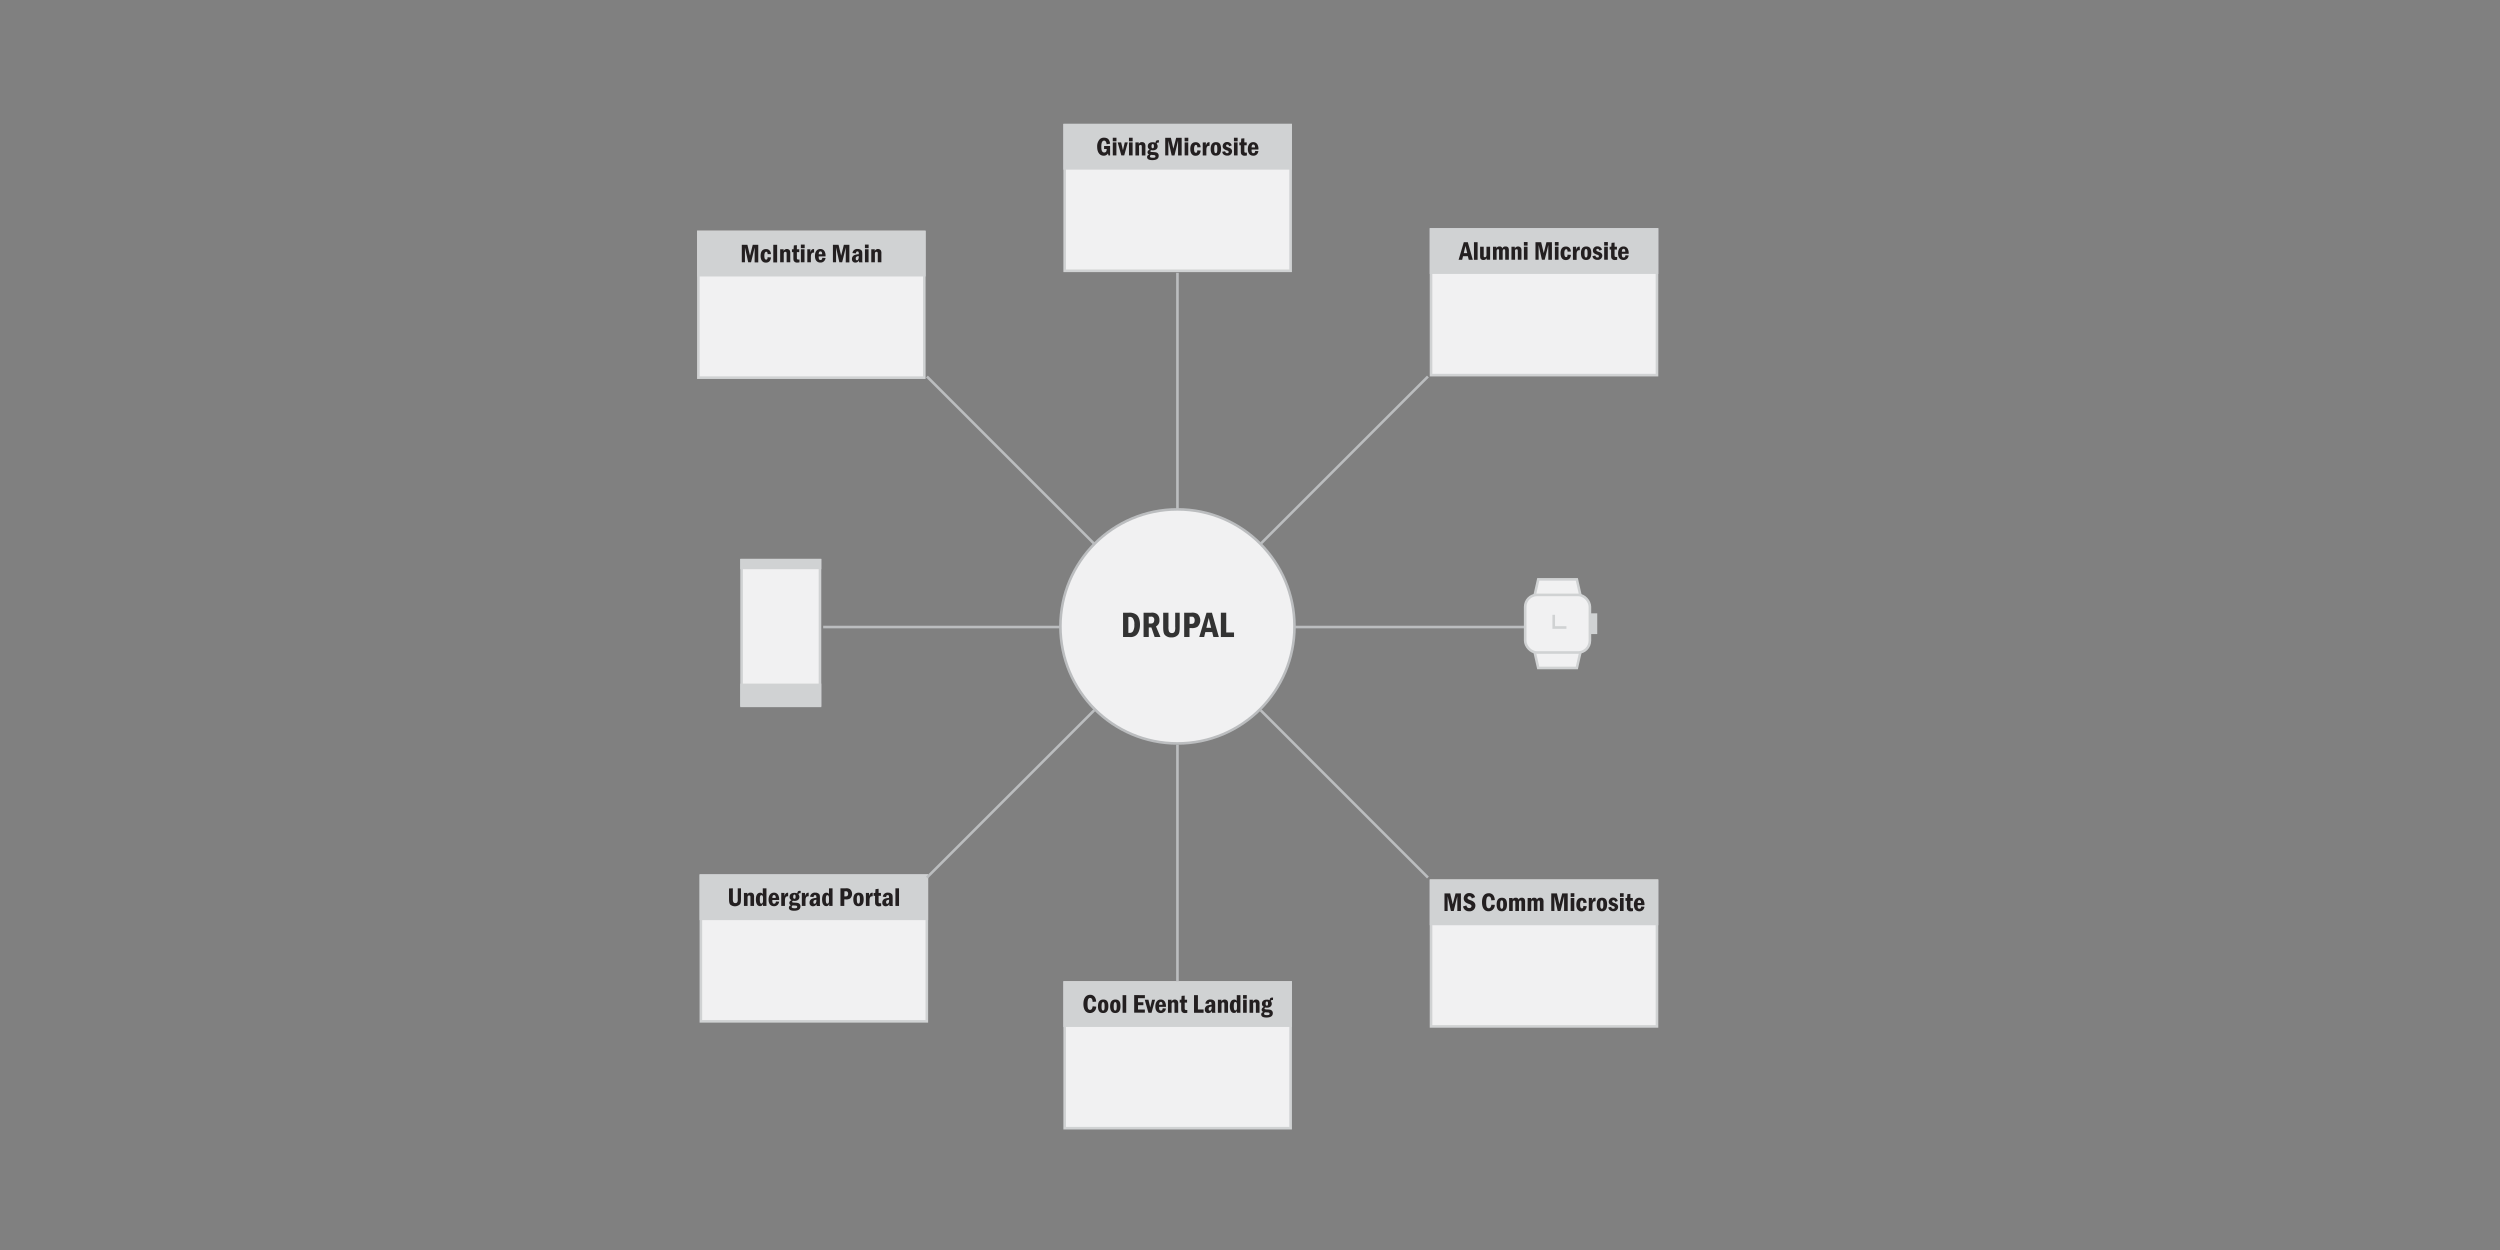 <svg id="Layer_1" data-name="Layer 1" xmlns="http://www.w3.org/2000/svg" width="960" height="480" viewBox="0 0 960 480"><rect x="0" y="0" width="960" height="480" fill="#808080" stroke="none"/><defs><style>.cls-1,.cls-4{fill:#f1f1f2;}.cls-1,.cls-2,.cls-6{stroke:#d0d2d3;}.cls-1,.cls-2,.cls-4,.cls-5,.cls-6{stroke-miterlimit:10;}.cls-2{fill:#d0d2d3;}.cls-3{fill:#231f20;}.cls-4,.cls-5{stroke:#bbbdbf;}.cls-5,.cls-6{fill:none;}.cls-7{fill:#333;}</style></defs><title>architecture-graphic</title><rect class="cls-1" x="268.17" y="89.06" width="86.76" height="55.96"/><rect class="cls-2" x="268.17" y="89.11" width="86.76" height="16.56"/><path class="cls-3" d="M287,94l1,4.18L289.06,94h2.11v6.77h-1.39V95.06l-1.38,5.66h-1.09l-1.25-5.66v5.66h-1.21V94Z"/><path class="cls-3" d="M294.76,97.6c0-.68-.19-.93-.55-.93s-.7.47-.7,1.49.2,1.53.68,1.53.53-.26.57-.92l1.31.08c-.15,1.33-.79,2-2,2s-2-.9-2-2.61.73-2.6,2.07-2.6a1.76,1.76,0,0,1,1.34.51,2,2,0,0,1,.55,1.43Z"/><path class="cls-3" d="M298.42,94v6.77h-1.48V94Z"/><path class="cls-3" d="M300.9,95.71v.69a1.39,1.39,0,0,1,2.38-.22,2.45,2.45,0,0,1,.18,1.26v3.28h-1.39V97.44c0-.58-.11-.74-.49-.74a.51.51,0,0,0-.56.38,2.46,2.46,0,0,0-.06.71v2.93h-1.38v-5Z"/><path class="cls-3" d="M306,94.13v1.58h.91v1.1H306v1.84c0,.67,0,.75.12.87a.61.61,0,0,0,.48.14H307v1.07a3.51,3.51,0,0,1-.84.1,1.4,1.4,0,0,1-1.28-.56c-.18-.29-.22-.53-.22-1.46v-2h-.56v-1.1h.63l.11-1.48Z"/><path class="cls-3" d="M307.53,95.3V93.92H309V95.3Zm1.4.41v5h-1.39v-5Z"/><path class="cls-3" d="M311.19,95.71v1.21c.25-.89.61-1.28,1.18-1.28a1.2,1.2,0,0,1,.24,0V97l-.23,0c-.7,0-1,.5-1,1.55v2.16H310v-5Z"/><path class="cls-3" d="M314.38,98.45v.26c0,.8.2,1.13.67,1.13s.64-.24.71-.85l1.25.08a2.16,2.16,0,0,1-.53,1.17,1.82,1.82,0,0,1-1.46.58c-1.32,0-2.08-.92-2.08-2.54s.77-2.67,2.08-2.67a1.83,1.83,0,0,1,1.63.92,3.61,3.61,0,0,1,.36,1.92Zm1.31-.81a1.88,1.88,0,0,0-.1-.75.58.58,0,0,0-.55-.35c-.43,0-.63.32-.65,1.1Z"/><path class="cls-3" d="M322,94l1,4.18L324.05,94h2.11v6.77h-1.39V95.06l-1.38,5.66h-1.08l-1.26-5.66v5.66h-1.21V94Z"/><path class="cls-3" d="M327.34,97.18a1.79,1.79,0,0,1,2-1.57,2,2,0,0,1,1.47.54c.24.26.31.61.31,1.46v2a3.52,3.52,0,0,0,.08,1.12h-1.29a2.08,2.08,0,0,1-.07-.76,1.94,1.94,0,0,1-.37.5,1.49,1.49,0,0,1-1,.36,1.24,1.24,0,0,1-1.32-1.37,1.54,1.54,0,0,1,1-1.52,4.93,4.93,0,0,1,1.62-.32v-.19c0-.68-.12-.88-.5-.88s-.53.21-.59.76Zm2.4,1.14c-.86.1-1.14.34-1.14,1,0,.4.17.63.47.63a.58.58,0,0,0,.48-.32,1.79,1.79,0,0,0,.19-1Z"/><path class="cls-3" d="M332.13,95.3V93.92h1.42V95.3Zm1.4.41v5h-1.39v-5Z"/><path class="cls-3" d="M335.9,95.71v.69a1.38,1.38,0,0,1,2.37-.22,2.45,2.45,0,0,1,.18,1.26v3.28h-1.39V97.44c0-.58-.11-.74-.48-.74a.52.52,0,0,0-.57.38,2.61,2.61,0,0,0-.05.71v2.93h-1.39v-5Z"/><rect class="cls-1" x="269.14" y="336.23" width="86.76" height="55.96"/><rect class="cls-2" x="269.14" y="336.27" width="86.76" height="16.56"/><path class="cls-3" d="M281.42,341.11V345a3.64,3.64,0,0,0,.13,1.29.82.82,0,0,0,.84.5.77.77,0,0,0,.8-.5,3.47,3.47,0,0,0,.1-1.29v-3.87h1.25v3.81c0,1.49-.1,2-.52,2.41a2.78,2.78,0,0,1-3.62,0c-.35-.45-.46-1-.46-2.31v-3.87Z"/><path class="cls-3" d="M287,342.88v.68a1.18,1.18,0,0,1,1.26-.78,1.2,1.2,0,0,1,1.12.56,2.45,2.45,0,0,1,.18,1.26v3.28h-1.39V344.6c0-.57-.11-.74-.49-.74a.53.53,0,0,0-.57.38,2.61,2.61,0,0,0-.05.71v2.93h-1.39v-5Z"/><path class="cls-3" d="M294.32,341.11v6.77H293v-.83c-.27.67-.56.9-1.15.9-1,0-1.59-.93-1.59-2.57s.61-2.57,1.65-2.57a1.05,1.05,0,0,1,1,.53v-2.23ZM293,345a2.11,2.11,0,0,0-.12-.91.52.52,0,0,0-.49-.34c-.44,0-.61.41-.61,1.41a6.33,6.33,0,0,0,.06,1.23c.07.4.24.61.54.61s.62-.34.62-1.12Z"/><path class="cls-3" d="M296.57,345.61v.26c0,.8.19,1.14.67,1.14s.64-.25.71-.85l1.25.08a2.28,2.28,0,0,1-.53,1.16,1.83,1.83,0,0,1-1.46.58c-1.32,0-2.08-.92-2.08-2.53s.77-2.67,2.08-2.67a1.79,1.79,0,0,1,1.62.91,3.63,3.63,0,0,1,.37,1.92Zm1.31-.8a1.84,1.84,0,0,0-.1-.75.6.6,0,0,0-.55-.36c-.44,0-.63.33-.65,1.11Z"/><path class="cls-3" d="M301.23,342.88v1.21c.26-.9.61-1.28,1.18-1.28l.24,0v1.36l-.23,0c-.7,0-1,.49-1,1.54v2.16H300v-5Z"/><path class="cls-3" d="M307.43,343a1.69,1.69,0,0,0-.3,0,.48.48,0,0,0-.53.45,1.41,1.41,0,0,1,.37,1c0,.89-.73,1.5-1.8,1.5a2.69,2.69,0,0,1-.66-.08c-.21.12-.33.25-.33.42a.26.26,0,0,0,.2.24c.12.05.15.05,1,.1s1.22.12,1.52.36a1.24,1.24,0,0,1,.48,1.06c0,1.12-.82,1.68-2.45,1.68-1.34,0-2-.41-2-1.19,0-.46.23-.73.81-.93a.94.94,0,0,1-.65-.88,1.06,1.06,0,0,1,.35-.75,2.32,2.32,0,0,1,.51-.34,1.24,1.24,0,0,1-.74-1.26c0-1,.7-1.52,1.87-1.52a2.42,2.42,0,0,1,1.07.22c.1-.74.34-1,.95-1a1.2,1.2,0,0,1,.38.05ZM304,348.27c0,.34.35.5,1.12.5s1-.15,1-.52a.44.44,0,0,0-.2-.4c-.15-.08-.23-.1-.87-.13l-.63-.05A.63.63,0,0,0,304,348.27Zm.58-3.9c0,.51.15.75.49.75s.44-.21.44-.79-.13-.8-.43-.8S304.6,343.76,304.6,344.37Z"/><path class="cls-3" d="M309.12,342.88v1.21c.26-.9.61-1.28,1.18-1.28l.24,0v1.36l-.23,0c-.7,0-1,.49-1,1.54v2.16H307.9v-5Z"/><path class="cls-3" d="M311.07,344.34a1.79,1.79,0,0,1,2-1.56,1.94,1.94,0,0,1,1.46.53c.24.26.32.61.32,1.47v2a3.43,3.43,0,0,0,.08,1.12h-1.29a2,2,0,0,1-.07-.76,2.29,2.29,0,0,1-.38.51,1.51,1.51,0,0,1-1,.35,1.24,1.24,0,0,1-1.32-1.37,1.53,1.53,0,0,1,1-1.52,5.36,5.36,0,0,1,1.63-.31v-.2c0-.68-.13-.88-.5-.88s-.54.21-.59.76Zm2.41,1.15c-.87.1-1.14.33-1.14.94,0,.41.16.63.47.63a.55.55,0,0,0,.47-.32,1.76,1.76,0,0,0,.2-1Z"/><path class="cls-3" d="M319.7,341.11v6.77h-1.28v-.83c-.27.67-.56.9-1.15.9-1,0-1.59-.93-1.59-2.57s.6-2.57,1.65-2.57a1,1,0,0,1,1,.53v-2.23ZM318.33,345a2.11,2.11,0,0,0-.12-.91.5.5,0,0,0-.48-.34c-.44,0-.61.41-.61,1.41a6.33,6.33,0,0,0,.06,1.23c.07.4.24.61.53.61.44,0,.62-.34.62-1.12Z"/><path class="cls-3" d="M324.68,341.11a2.69,2.69,0,0,1,1.74.34,2.44,2.44,0,0,1,0,3.58,2.8,2.8,0,0,1-1.69.35h-.52v2.5h-1.48v-6.77Zm-.45,3.11h.45c.69,0,1-.29,1-1a1.08,1.08,0,0,0-.28-.8c-.14-.14-.31-.18-.68-.18h-.45Z"/><path class="cls-3" d="M331.66,345.38c0,1.73-.68,2.6-2,2.6s-2-.87-2-2.59.67-2.61,2.06-2.61S331.66,343.66,331.66,345.38Zm-2.63,0c0,1.22.16,1.63.6,1.63s.59-.41.59-1.63-.15-1.63-.58-1.63S329,344.16,329,345.38Z"/><path class="cls-3" d="M333.7,342.88v1.21c.25-.9.61-1.28,1.18-1.28l.24,0v1.36l-.23,0c-.7,0-1,.49-1,1.54v2.16h-1.39v-5Z"/><path class="cls-3" d="M337.38,341.29v1.59h.91V344h-.91v1.84c0,.67,0,.75.12.87a.6.6,0,0,0,.49.15h.38v1.06a3.53,3.53,0,0,1-.85.1,1.41,1.41,0,0,1-1.28-.56c-.18-.29-.22-.52-.22-1.46v-2h-.56v-1.09h.63l.11-1.48Z"/><path class="cls-3" d="M339,344.34a1.8,1.8,0,0,1,2-1.56,1.94,1.94,0,0,1,1.46.53c.25.26.32.61.32,1.47v2a3.43,3.43,0,0,0,.08,1.12h-1.29a2,2,0,0,1-.07-.76,1.8,1.8,0,0,1-.38.51,1.49,1.49,0,0,1-1,.35,1.24,1.24,0,0,1-1.32-1.37,1.54,1.54,0,0,1,.95-1.52,5.36,5.36,0,0,1,1.63-.31v-.2c0-.68-.12-.88-.5-.88s-.54.21-.59.76Zm2.41,1.15c-.86.1-1.14.33-1.14.94,0,.41.16.63.47.63a.57.57,0,0,0,.48-.32,1.77,1.77,0,0,0,.19-1Z"/><path class="cls-3" d="M345.23,341.11v6.77h-1.39v-6.77Z"/><rect class="cls-1" x="408.84" y="377.26" width="86.76" height="55.96"/><rect class="cls-2" x="408.84" y="377.3" width="86.76" height="16.56"/><path class="cls-3" d="M420.94,386.54a2.36,2.36,0,0,1-2.36,2.47c-1.62,0-2.55-1.26-2.55-3.48S417,382,418.6,382a2.07,2.07,0,0,1,1.88,1,3.35,3.35,0,0,1,.43,1.63l-1.36.1a2.31,2.31,0,0,0-.21-1.05.8.8,0,0,0-.73-.46c-.72,0-1,.7-1,2.39s.3,2.17,1,2.17c.54,0,.84-.43.95-1.36Z"/><path class="cls-3" d="M425.61,386.42c0,1.72-.68,2.59-2,2.59s-2-.87-2-2.58.67-2.62,2.06-2.62S425.61,384.69,425.61,386.42Zm-2.63,0c0,1.22.15,1.63.6,1.63s.59-.41.59-1.62-.15-1.64-.58-1.64S423,385.19,423,386.41Z"/><path class="cls-3" d="M430.27,386.42c0,1.72-.68,2.59-2,2.59s-2-.87-2-2.58.67-2.62,2.06-2.62S430.27,384.69,430.27,386.42Zm-2.62,0c0,1.22.15,1.63.6,1.63s.58-.41.58-1.62-.15-1.64-.57-1.64S427.65,385.19,427.65,386.41Z"/><path class="cls-3" d="M432.47,382.14v6.77h-1.39v-6.77Z"/><path class="cls-3" d="M439.64,382.14v1.17H437v1.56h2.05V386H437v1.67h2.63v1.2h-4.11v-6.77Z"/><path class="cls-3" d="M441,383.91l.69,2.95.7-2.95h1.16l-1.37,5H441l-1.41-5Z"/><path class="cls-3" d="M445.09,386.64v.26c0,.81.2,1.14.67,1.14s.64-.24.71-.85l1.25.08a2.2,2.2,0,0,1-.53,1.17,1.84,1.84,0,0,1-1.46.57c-1.32,0-2.08-.92-2.08-2.53s.77-2.67,2.08-2.67a1.79,1.79,0,0,1,1.62.91,3.55,3.55,0,0,1,.37,1.92Zm1.31-.8a1.84,1.84,0,0,0-.1-.75.58.58,0,0,0-.55-.36c-.43,0-.63.33-.65,1.11Z"/><path class="cls-3" d="M449.86,383.91v.68a1.39,1.39,0,0,1,2.37-.21,2.25,2.25,0,0,1,.19,1.25v3.28H451v-3.28c0-.57-.12-.74-.49-.74a.53.53,0,0,0-.57.38,2.61,2.61,0,0,0-.05.71v2.93h-1.39v-5Z"/><path class="cls-3" d="M454.93,382.33v1.58h.91V385h-.91v1.83c0,.67,0,.75.12.87a.6.6,0,0,0,.49.15h.38v1.06a3.53,3.53,0,0,1-.85.1,1.43,1.43,0,0,1-1.28-.55c-.18-.3-.22-.53-.22-1.47v-2H453v-1.1h.63l.11-1.48Z"/><path class="cls-3" d="M460,382.14v5.5h2.18v1.27H458.5v-6.77Z"/><path class="cls-3" d="M462.86,385.37a1.79,1.79,0,0,1,2-1.56,1.91,1.91,0,0,1,1.46.54c.24.25.32.61.32,1.46v2a3.39,3.39,0,0,0,.08,1.11h-1.29a2,2,0,0,1-.07-.76,2.29,2.29,0,0,1-.38.51,1.51,1.51,0,0,1-1,.35,1.24,1.24,0,0,1-1.32-1.37,1.54,1.54,0,0,1,.95-1.52,5.36,5.36,0,0,1,1.63-.31v-.2c0-.68-.13-.88-.5-.88s-.54.21-.59.76Zm2.41,1.15c-.87.1-1.14.33-1.14.94,0,.41.16.63.47.63a.55.55,0,0,0,.47-.31,1.82,1.82,0,0,0,.2-1Z"/><path class="cls-3" d="M469,383.91v.68a1.39,1.39,0,0,1,2.37-.21,2.35,2.35,0,0,1,.19,1.25v3.28h-1.4v-3.28c0-.57-.11-.74-.48-.74a.53.53,0,0,0-.57.38,2.61,2.61,0,0,0-.05.71v2.93h-1.39v-5Z"/><path class="cls-3" d="M476.33,382.14v6.77H475v-.83c-.26.67-.55.9-1.14.9-1,0-1.6-.93-1.6-2.56s.61-2.58,1.66-2.58a1,1,0,0,1,1,.54v-2.24ZM475,386a2.11,2.11,0,0,0-.12-.91.5.5,0,0,0-.49-.34c-.43,0-.61.41-.61,1.41a5.28,5.28,0,0,0,.07,1.23c.07.41.24.61.53.61.44,0,.62-.34.62-1.12Z"/><path class="cls-3" d="M477.33,383.49v-1.38h1.43v1.38Zm1.41.42v5h-1.39v-5Z"/><path class="cls-3" d="M481.1,383.91v.68a1.39,1.39,0,0,1,2.37-.21,2.35,2.35,0,0,1,.19,1.25v3.28h-1.4v-3.28c0-.57-.11-.74-.48-.74a.53.53,0,0,0-.57.38,2.61,2.61,0,0,0,0,.71v2.93h-1.39v-5Z"/><path class="cls-3" d="M488.82,384a1.8,1.8,0,0,0-.31,0,.48.48,0,0,0-.52.45,1.43,1.43,0,0,1,.37,1c0,.89-.73,1.5-1.81,1.5a2.62,2.62,0,0,1-.65-.08q-.33.18-.33.42a.25.25,0,0,0,.19.24,3.46,3.46,0,0,0,1,.1c1,.06,1.22.13,1.52.36a1.26,1.26,0,0,1,.48,1.06q0,1.68-2.46,1.68c-1.34,0-2-.41-2-1.19,0-.46.24-.73.81-.93a1,1,0,0,1-.65-.88,1.09,1.09,0,0,1,.36-.75,2.1,2.1,0,0,1,.51-.34,1.24,1.24,0,0,1-.74-1.26c0-.95.7-1.52,1.86-1.52a2.46,2.46,0,0,1,1.08.22c.1-.74.33-1,.94-1a1.27,1.27,0,0,1,.39,0Zm-3.41,5.31c0,.34.34.5,1.11.5s1-.15,1-.52a.44.44,0,0,0-.2-.4c-.16-.08-.24-.1-.88-.13l-.63-.05A.63.63,0,0,0,485.41,389.3Zm.58-3.9c0,.51.15.75.48.75s.45-.21.45-.79-.13-.8-.44-.8S486,384.79,486,385.4Z"/><rect class="cls-1" x="284.77" y="215.09" width="30.1" height="55.96"/><rect class="cls-2" x="284.77" y="263" width="30.1" height="7.82"/><rect class="cls-2" x="284.77" y="215.13" width="30.1" height="2.94"/><rect class="cls-1" x="408.84" y="48.03" width="86.76" height="55.96"/><rect class="cls-2" x="408.84" y="48.08" width="86.76" height="16.56"/><path class="cls-3" d="M426.28,56.07v3.62h-.63l-.19-.77a1.82,1.82,0,0,1-1.64.87c-1.54,0-2.51-1.3-2.51-3.4a4,4,0,0,1,1.07-3,2.31,2.31,0,0,1,1.57-.52c1.42,0,2.12.7,2.33,2.31l-1.34.22a2.35,2.35,0,0,0-.23-.89A.83.83,0,0,0,424,54c-.74,0-1.1.73-1.1,2.31s.35,2.25,1.15,2.25a.82.82,0,0,0,.8-.55,2.24,2.24,0,0,0,.12-.79h-1V56.07Z"/><path class="cls-3" d="M427.3,54.27V52.89h1.42v1.38Zm1.4.41v5h-1.39v-5Z"/><path class="cls-3" d="M430.52,54.68l.69,3,.7-3h1.16l-1.37,5h-1.11l-1.41-5Z"/><path class="cls-3" d="M433.52,54.27V52.89h1.42v1.38Zm1.4.41v5h-1.39v-5Z"/><path class="cls-3" d="M437.29,54.68v.68a1.17,1.17,0,0,1,1.25-.78,1.19,1.19,0,0,1,1.12.57,2.42,2.42,0,0,1,.18,1.26v3.28h-1.39V56.41c0-.58-.11-.74-.48-.74a.52.52,0,0,0-.57.37,2.7,2.7,0,0,0,0,.71v2.94H436v-5Z"/><path class="cls-3" d="M445,54.77a1.88,1.88,0,0,0-.31,0,.5.5,0,0,0-.53.45,1.41,1.41,0,0,1,.38,1c0,.89-.73,1.5-1.81,1.5a2.75,2.75,0,0,1-.66-.08c-.21.12-.32.25-.32.41a.26.26,0,0,0,.19.25c.12.05.15.05,1,.1s1.21.12,1.52.35a1.28,1.28,0,0,1,.48,1.07c0,1.11-.83,1.67-2.46,1.67-1.34,0-2-.4-2-1.19,0-.45.23-.73.81-.93a1,1,0,0,1-.65-.87,1,1,0,0,1,.36-.75,2.07,2.07,0,0,1,.51-.35,1.24,1.24,0,0,1-.75-1.26c0-1,.7-1.52,1.87-1.52a2.34,2.34,0,0,1,1.08.23c.1-.74.33-1,.94-1a1.31,1.31,0,0,1,.39,0Zm-3.41,5.3c0,.35.34.51,1.11.51s1-.15,1-.53a.44.44,0,0,0-.2-.39c-.16-.08-.24-.11-.88-.14l-.63-.05A.65.65,0,0,0,441.6,60.07Zm.58-3.89c0,.5.15.75.48.75s.45-.22.45-.8-.13-.8-.44-.8S442.18,55.57,442.18,56.18Z"/><path class="cls-3" d="M449.62,52.92l.95,4.18,1.08-4.18h2.11v6.77h-1.39V54L451,59.69h-1.08L448.65,54v5.67h-1.21V52.92Z"/><path class="cls-3" d="M454.89,54.27V52.89h1.42v1.38Zm1.4.41v5H454.9v-5Z"/><path class="cls-3" d="M459.76,56.57c0-.68-.19-.93-.54-.93s-.7.46-.7,1.49.2,1.53.68,1.53.52-.26.56-.92l1.31.08c-.15,1.33-.79,2-2,2s-2-.91-2-2.61.73-2.6,2.06-2.6a1.74,1.74,0,0,1,1.34.51,2,2,0,0,1,.55,1.43Z"/><path class="cls-3" d="M463.05,54.68v1.21c.25-.89.61-1.28,1.18-1.28l.24,0V56l-.23,0c-.7,0-1,.5-1,1.55v2.16h-1.39v-5Z"/><path class="cls-3" d="M468.89,57.19c0,1.73-.68,2.6-2,2.6s-2-.87-2-2.59.67-2.62,2.06-2.62S468.89,55.46,468.89,57.19Zm-2.63,0c0,1.23.16,1.63.6,1.63s.59-.4.59-1.62-.15-1.63-.58-1.63S466.26,56,466.26,57.18Z"/><path class="cls-3" d="M472,56.19c-.17-.49-.38-.68-.74-.68a.4.4,0,0,0-.43.43c0,.33.14.44.83.68a3,3,0,0,1,1,.49,1.32,1.32,0,0,1,.46,1,1.69,1.69,0,0,1-1.9,1.64,2.07,2.07,0,0,1-1.42-.48,1.54,1.54,0,0,1-.45-1l1.1-.19c.11.51.37.74.81.74s.54-.17.54-.46-.14-.45-.8-.65c-1-.35-1.5-.81-1.5-1.57a1.62,1.62,0,0,1,1.78-1.6,1.68,1.68,0,0,1,1.19.44,1.56,1.56,0,0,1,.5.86Z"/><path class="cls-3" d="M473.83,54.27V52.89h1.42v1.38Zm1.4.41v5h-1.39v-5Z"/><path class="cls-3" d="M477.83,53.1v1.58h.91v1.1h-.91v1.84c0,.67,0,.75.12.87a.62.62,0,0,0,.49.14h.37v1.07a3.45,3.45,0,0,1-.84.1,1.43,1.43,0,0,1-1.28-.56c-.18-.29-.22-.53-.22-1.46v-2h-.56v-1.1h.63l.11-1.48Z"/><path class="cls-3" d="M480.61,57.41v.27c0,.8.19,1.13.67,1.13s.64-.24.71-.85l1.24.08a2.24,2.24,0,0,1-.52,1.17,1.84,1.84,0,0,1-1.46.58c-1.32,0-2.08-.93-2.08-2.54s.77-2.67,2.08-2.67a1.81,1.81,0,0,1,1.62.92,3.6,3.6,0,0,1,.36,1.91Zm1.31-.8a1.83,1.83,0,0,0-.11-.75.58.58,0,0,0-.54-.35c-.44,0-.63.32-.65,1.1Z"/><rect class="cls-1" x="549.52" y="338.18" width="86.76" height="55.96"/><rect class="cls-2" x="549.52" y="338.23" width="86.76" height="16.56"/><path class="cls-3" d="M556.86,343.07l1,4.18,1.07-4.18H561v6.76h-1.39v-5.66l-1.38,5.66h-1.08l-1.26-5.66v5.66h-1.21v-6.76Z"/><path class="cls-3" d="M565.18,345c-.18-.58-.48-.84-.95-.84a.64.64,0,0,0-.71.62c0,.39.19.54,1.16.91a3.7,3.7,0,0,1,1.2.61,1.82,1.82,0,0,1,.67,1.47,2.16,2.16,0,0,1-2.39,2.16,2.24,2.24,0,0,1-2.36-1.86l1.3-.37c.19.71.52,1,1.09,1a.77.77,0,0,0,.86-.73c0-.39-.23-.6-.93-.85a4,4,0,0,1-1.41-.69,1.84,1.84,0,0,1-.63-1.42,2,2,0,0,1,2.17-2.07,2.36,2.36,0,0,1,1.5.47,2,2,0,0,1,.67,1.1Z"/><path class="cls-3" d="M574,347.46a2.38,2.38,0,0,1-2.37,2.48c-1.62,0-2.54-1.27-2.54-3.48S570,343,571.68,343a2.07,2.07,0,0,1,1.88,1,3.38,3.38,0,0,1,.44,1.63l-1.36.1a2.18,2.18,0,0,0-.22-1.05.81.81,0,0,0-.73-.46c-.72,0-1,.7-1,2.4,0,1.53.29,2.16,1,2.16.54,0,.85-.43,1-1.36Z"/><path class="cls-3" d="M578.69,347.34c0,1.72-.68,2.6-2,2.6s-2-.88-2-2.59.67-2.62,2.06-2.62S578.69,345.61,578.69,347.34Zm-2.63,0c0,1.23.16,1.63.6,1.63s.59-.4.59-1.62-.15-1.63-.58-1.63S576.06,346.11,576.06,347.33Z"/><path class="cls-3" d="M580.83,344.83v.68a1.17,1.17,0,0,1,1.21-.78.94.94,0,0,1,1.07.78,1.21,1.21,0,0,1,1.24-.78,1.17,1.17,0,0,1,1.11.54,2.78,2.78,0,0,1,.17,1.3v3.26h-1.39v-3.12c0-.75-.07-.89-.45-.89s-.51.21-.51,1.1v2.91h-1.39v-3.16c0-.53,0-.55-.06-.64a.38.38,0,0,0-.39-.21c-.44,0-.55.23-.55,1.1v2.91H579.5v-5Z"/><path class="cls-3" d="M587.91,344.83v.68a1.17,1.17,0,0,1,1.21-.78.94.94,0,0,1,1.07.78,1.21,1.21,0,0,1,1.24-.78,1.17,1.17,0,0,1,1.11.54,2.78,2.78,0,0,1,.17,1.3v3.26h-1.39v-3.12c0-.75-.07-.89-.45-.89s-.51.21-.51,1.1v2.91H589v-3.16c0-.53,0-.55-.05-.64a.4.4,0,0,0-.4-.21c-.44,0-.55.23-.55,1.1v2.91h-1.39v-5Z"/><path class="cls-3" d="M597.86,343.07l.95,4.18,1.08-4.18H602v6.76h-1.39v-5.66l-1.38,5.66h-1.08l-1.26-5.66v5.66h-1.21v-6.76Z"/><path class="cls-3" d="M603.13,344.42V343h1.42v1.38Zm1.4.41v5h-1.39v-5Z"/><path class="cls-3" d="M608,346.72c0-.68-.19-.93-.54-.93s-.7.46-.7,1.49.2,1.53.68,1.53.52-.26.56-.92l1.31.08c-.15,1.33-.79,2-2,2s-2-.91-2-2.61.73-2.6,2.06-2.6a1.71,1.71,0,0,1,1.34.51,2,2,0,0,1,.55,1.43Z"/><path class="cls-3" d="M611.29,344.83V346c.25-.89.61-1.28,1.18-1.28l.24,0v1.36l-.23,0c-.7,0-1,.5-1,1.54v2.16h-1.39v-5Z"/><path class="cls-3" d="M617.13,347.34c0,1.72-.68,2.6-2,2.6s-2-.88-2-2.59.67-2.62,2.06-2.62S617.13,345.61,617.13,347.34Zm-2.63,0c0,1.23.16,1.63.6,1.63s.59-.4.59-1.62-.15-1.63-.58-1.63S614.5,346.11,614.5,347.33Z"/><path class="cls-3" d="M620.25,346.33c-.17-.48-.38-.68-.74-.68a.41.41,0,0,0-.43.44c0,.33.14.44.83.68a2.62,2.62,0,0,1,1,.49,1.32,1.32,0,0,1,.46,1,1.69,1.69,0,0,1-1.89,1.64,2.12,2.12,0,0,1-1.43-.48,1.54,1.54,0,0,1-.45-1l1.1-.19c.11.51.37.74.81.74s.54-.17.54-.46-.14-.45-.8-.65c-1-.35-1.5-.82-1.5-1.58a1.62,1.62,0,0,1,1.78-1.59,1.68,1.68,0,0,1,1.19.44,1.52,1.52,0,0,1,.5.86Z"/><path class="cls-3" d="M622.07,344.42V343h1.42v1.38Zm1.4.41v5h-1.39v-5Z"/><path class="cls-3" d="M626.07,343.25v1.58H627v1.1h-.91v1.83c0,.67,0,.76.12.88a.62.62,0,0,0,.49.14h.37v1.06a3.07,3.07,0,0,1-.84.11,1.43,1.43,0,0,1-1.28-.56c-.18-.3-.22-.53-.22-1.46v-2h-.56v-1.1h.63l.11-1.48Z"/><path class="cls-3" d="M628.85,347.56v.27c0,.8.19,1.13.67,1.13s.64-.24.71-.85l1.24.08a2.27,2.27,0,0,1-.52,1.17,1.88,1.88,0,0,1-1.46.58c-1.32,0-2.08-.93-2.08-2.54s.77-2.67,2.08-2.67a1.82,1.82,0,0,1,1.62.91,3.66,3.66,0,0,1,.36,1.92Zm1.31-.8a1.83,1.83,0,0,0-.11-.75.59.59,0,0,0-.54-.36c-.44,0-.63.33-.65,1.11Z"/><rect class="cls-1" x="549.52" y="88.09" width="86.76" height="55.96"/><rect class="cls-2" x="549.52" y="88.13" width="86.76" height="16.56"/><path class="cls-3" d="M563.63,93l1.93,6.77H564l-.33-1.39H561.8l-.33,1.39H560.1l2-6.77Zm-.89,1.45-.66,2.76h1.34Z"/><path class="cls-3" d="M567.4,93v6.77H566V93Z"/><path class="cls-3" d="M569.75,94.74v3.2a1.46,1.46,0,0,0,0,.57.41.41,0,0,0,.44.25.53.53,0,0,0,.55-.36,3.39,3.39,0,0,0,.07-1.11V94.74h1.39v5h-1.31v-.68a1.27,1.27,0,0,1-1.3.78,1.21,1.21,0,0,1-1-.44c-.19-.29-.23-.53-.23-1.42V94.74Z"/><path class="cls-3" d="M574.6,94.74v.68a1.17,1.17,0,0,1,1.21-.78.94.94,0,0,1,1.07.78,1.21,1.21,0,0,1,1.24-.78,1.18,1.18,0,0,1,1.11.53,2.8,2.8,0,0,1,.17,1.3v3.27H578V96.62c0-.76-.07-.9-.45-.9s-.52.22-.52,1.11v2.91h-1.39V96.57c0-.52,0-.54,0-.63a.37.37,0,0,0-.39-.22c-.44,0-.55.24-.55,1.11v2.91h-1.39v-5Z"/><path class="cls-3" d="M581.68,94.74v.68a1.4,1.4,0,0,1,2.37-.22,2.41,2.41,0,0,1,.19,1.26v3.28h-1.4V96.46c0-.58-.11-.74-.48-.74a.52.52,0,0,0-.57.38,2.61,2.61,0,0,0,0,.71v2.93h-1.39v-5Z"/><path class="cls-3" d="M585.17,94.32V92.94h1.42v1.38Zm1.4.42v5h-1.39v-5Z"/><path class="cls-3" d="M591.8,93l1,4.18L593.83,93h2.11v6.77h-1.39V94.08l-1.38,5.66h-1.08l-1.26-5.66v5.66h-1.21V93Z"/><path class="cls-3" d="M597.07,94.32V92.94h1.43v1.38Zm1.4.42v5h-1.39v-5Z"/><path class="cls-3" d="M601.94,96.62c0-.67-.19-.93-.54-.93s-.7.47-.7,1.49.2,1.54.68,1.54.52-.27.56-.93l1.31.08c-.15,1.33-.79,2-2,2s-2-.9-2-2.61.73-2.59,2.07-2.59a1.76,1.76,0,0,1,1.34.5,2.08,2.08,0,0,1,.54,1.43Z"/><path class="cls-3" d="M605.23,94.74V96c.25-.9.61-1.28,1.18-1.28a1.2,1.2,0,0,1,.24,0v1.36l-.23,0c-.7,0-1,.49-1,1.54v2.16H604v-5Z"/><path class="cls-3" d="M611.07,97.24c0,1.73-.68,2.6-2,2.6s-2-.87-2-2.59.67-2.61,2.06-2.61S611.07,95.52,611.07,97.24Zm-2.63,0c0,1.23.16,1.64.6,1.64s.59-.41.59-1.63-.15-1.63-.58-1.63S608.44,96,608.44,97.23Z"/><path class="cls-3" d="M614.19,96.24c-.17-.49-.38-.68-.73-.68A.41.41,0,0,0,613,96c0,.32.14.43.83.68a2.81,2.81,0,0,1,1,.48,1.34,1.34,0,0,1,.46,1,1.69,1.69,0,0,1-1.89,1.63,2.12,2.12,0,0,1-1.43-.47,1.57,1.57,0,0,1-.45-1l1.1-.18c.12.5.37.74.81.74s.54-.17.54-.47-.14-.45-.8-.65c-1.05-.34-1.5-.81-1.5-1.57a1.62,1.62,0,0,1,1.78-1.59,1.72,1.72,0,0,1,1.19.43,1.59,1.59,0,0,1,.5.87Z"/><path class="cls-3" d="M616,94.32V92.94h1.42v1.38Zm1.4.42v5H616v-5Z"/><path class="cls-3" d="M620,93.15v1.59h.91v1.09H620v1.84c0,.67,0,.75.12.87a.62.62,0,0,0,.49.14H621v1.07a3.45,3.45,0,0,1-.84.1,1.4,1.4,0,0,1-1.28-.56c-.18-.29-.22-.52-.22-1.46v-2h-.56V94.74h.63l.11-1.48Z"/><path class="cls-3" d="M622.79,97.47v.26c0,.8.19,1.14.67,1.14s.64-.25.71-.85l1.24.08a2.24,2.24,0,0,1-.52,1.16,1.84,1.84,0,0,1-1.46.58c-1.32,0-2.08-.92-2.08-2.54s.77-2.66,2.08-2.66a1.79,1.79,0,0,1,1.62.91,3.64,3.64,0,0,1,.36,1.92Zm1.31-.8a1.8,1.8,0,0,0-.11-.75.57.57,0,0,0-.54-.36c-.44,0-.63.32-.65,1.11Z"/><circle class="cls-4" cx="452.14" cy="240.54" r="44.94"/><line class="cls-5" x1="452.14" y1="104.75" x2="452.14" y2="195.6"/><line class="cls-5" x1="452.14" y1="285.97" x2="452.14" y2="376.82"/><line class="cls-5" x1="316.1" y1="240.78" x2="406.95" y2="240.78"/><line class="cls-5" x1="497.32" y1="240.78" x2="588.17" y2="240.78"/><line class="cls-5" x1="548.33" y1="144.59" x2="484.08" y2="208.84"/><line class="cls-5" x1="420.19" y1="272.73" x2="355.94" y2="336.98"/><line class="cls-5" x1="355.94" y1="144.59" x2="420.19" y2="208.84"/><line class="cls-5" x1="484.08" y1="272.73" x2="548.33" y2="336.98"/><polygon class="cls-1" points="605.5 256.51 590.69 256.51 589.15 249.73 607.04 249.73 605.5 256.51"/><polygon class="cls-1" points="590.69 222.48 605.5 222.48 607.04 229.26 589.15 229.26 590.69 222.48"/><rect class="cls-2" x="609.75" y="236.02" width="3.09" height="6.96"/><rect class="cls-1" x="585.67" y="228.43" width="24.85" height="22.14" rx="4.55"/><polyline class="cls-6" points="601.51 240.96 596.63 240.96 596.63 236.08"/><path class="cls-7" d="M433.45,235.28a4.4,4.4,0,0,1,2.88.72c.93.67,1.43,2.07,1.43,3.88s-.6,3.47-1.65,4.18a3.63,3.63,0,0,1-2.41.56h-2.45v-9.34Zm-.16,7.73h.35a1.45,1.45,0,0,0,1.43-.61,4.56,4.56,0,0,0,.52-2.55,3.81,3.81,0,0,0-.6-2.47,1.49,1.49,0,0,0-1.35-.49h-.35Z"/><path class="cls-7" d="M442,235.28a3.2,3.2,0,0,1,2.22.49,2.85,2.85,0,0,1,1,2.34,2.49,2.49,0,0,1-1.32,2.44l1.72,4.07h-2.24l-1.25-3.68h-1v3.68h-2v-9.34Zm-.88,4.15h.9c.78,0,1.2-.48,1.2-1.36a1.11,1.11,0,0,0-1.29-1.28h-.81Z"/><path class="cls-7" d="M448.69,235.28v5.34a5.22,5.22,0,0,0,.17,1.78,1.15,1.15,0,0,0,1.16.7,1.07,1.07,0,0,0,1.11-.7,4.59,4.59,0,0,0,.14-1.78v-5.34H453v5.26c0,2.05-.14,2.71-.71,3.33a3.19,3.19,0,0,1-2.44.89,3.16,3.16,0,0,1-2.56-.95c-.48-.63-.63-1.38-.63-3.19v-5.34Z"/><path class="cls-7" d="M457.43,235.28a3.77,3.77,0,0,1,2.39.46,3.37,3.37,0,0,1,0,4.95,3.81,3.81,0,0,1-2.32.49h-.73v3.44h-2.05v-9.34Zm-.63,4.29h.63c.95,0,1.32-.39,1.32-1.42a1.51,1.51,0,0,0-.38-1.1c-.2-.2-.44-.26-.94-.26h-.63Z"/><path class="cls-7" d="M465.38,235.28l2.66,9.34h-2.1l-.46-1.91h-2.63l-.45,1.91h-1.89l2.8-9.34Zm-1.23,2-.91,3.8h1.85Z"/><path class="cls-7" d="M470.87,235.28v7.59h3v1.75h-5.06v-9.34Z"/></svg>
